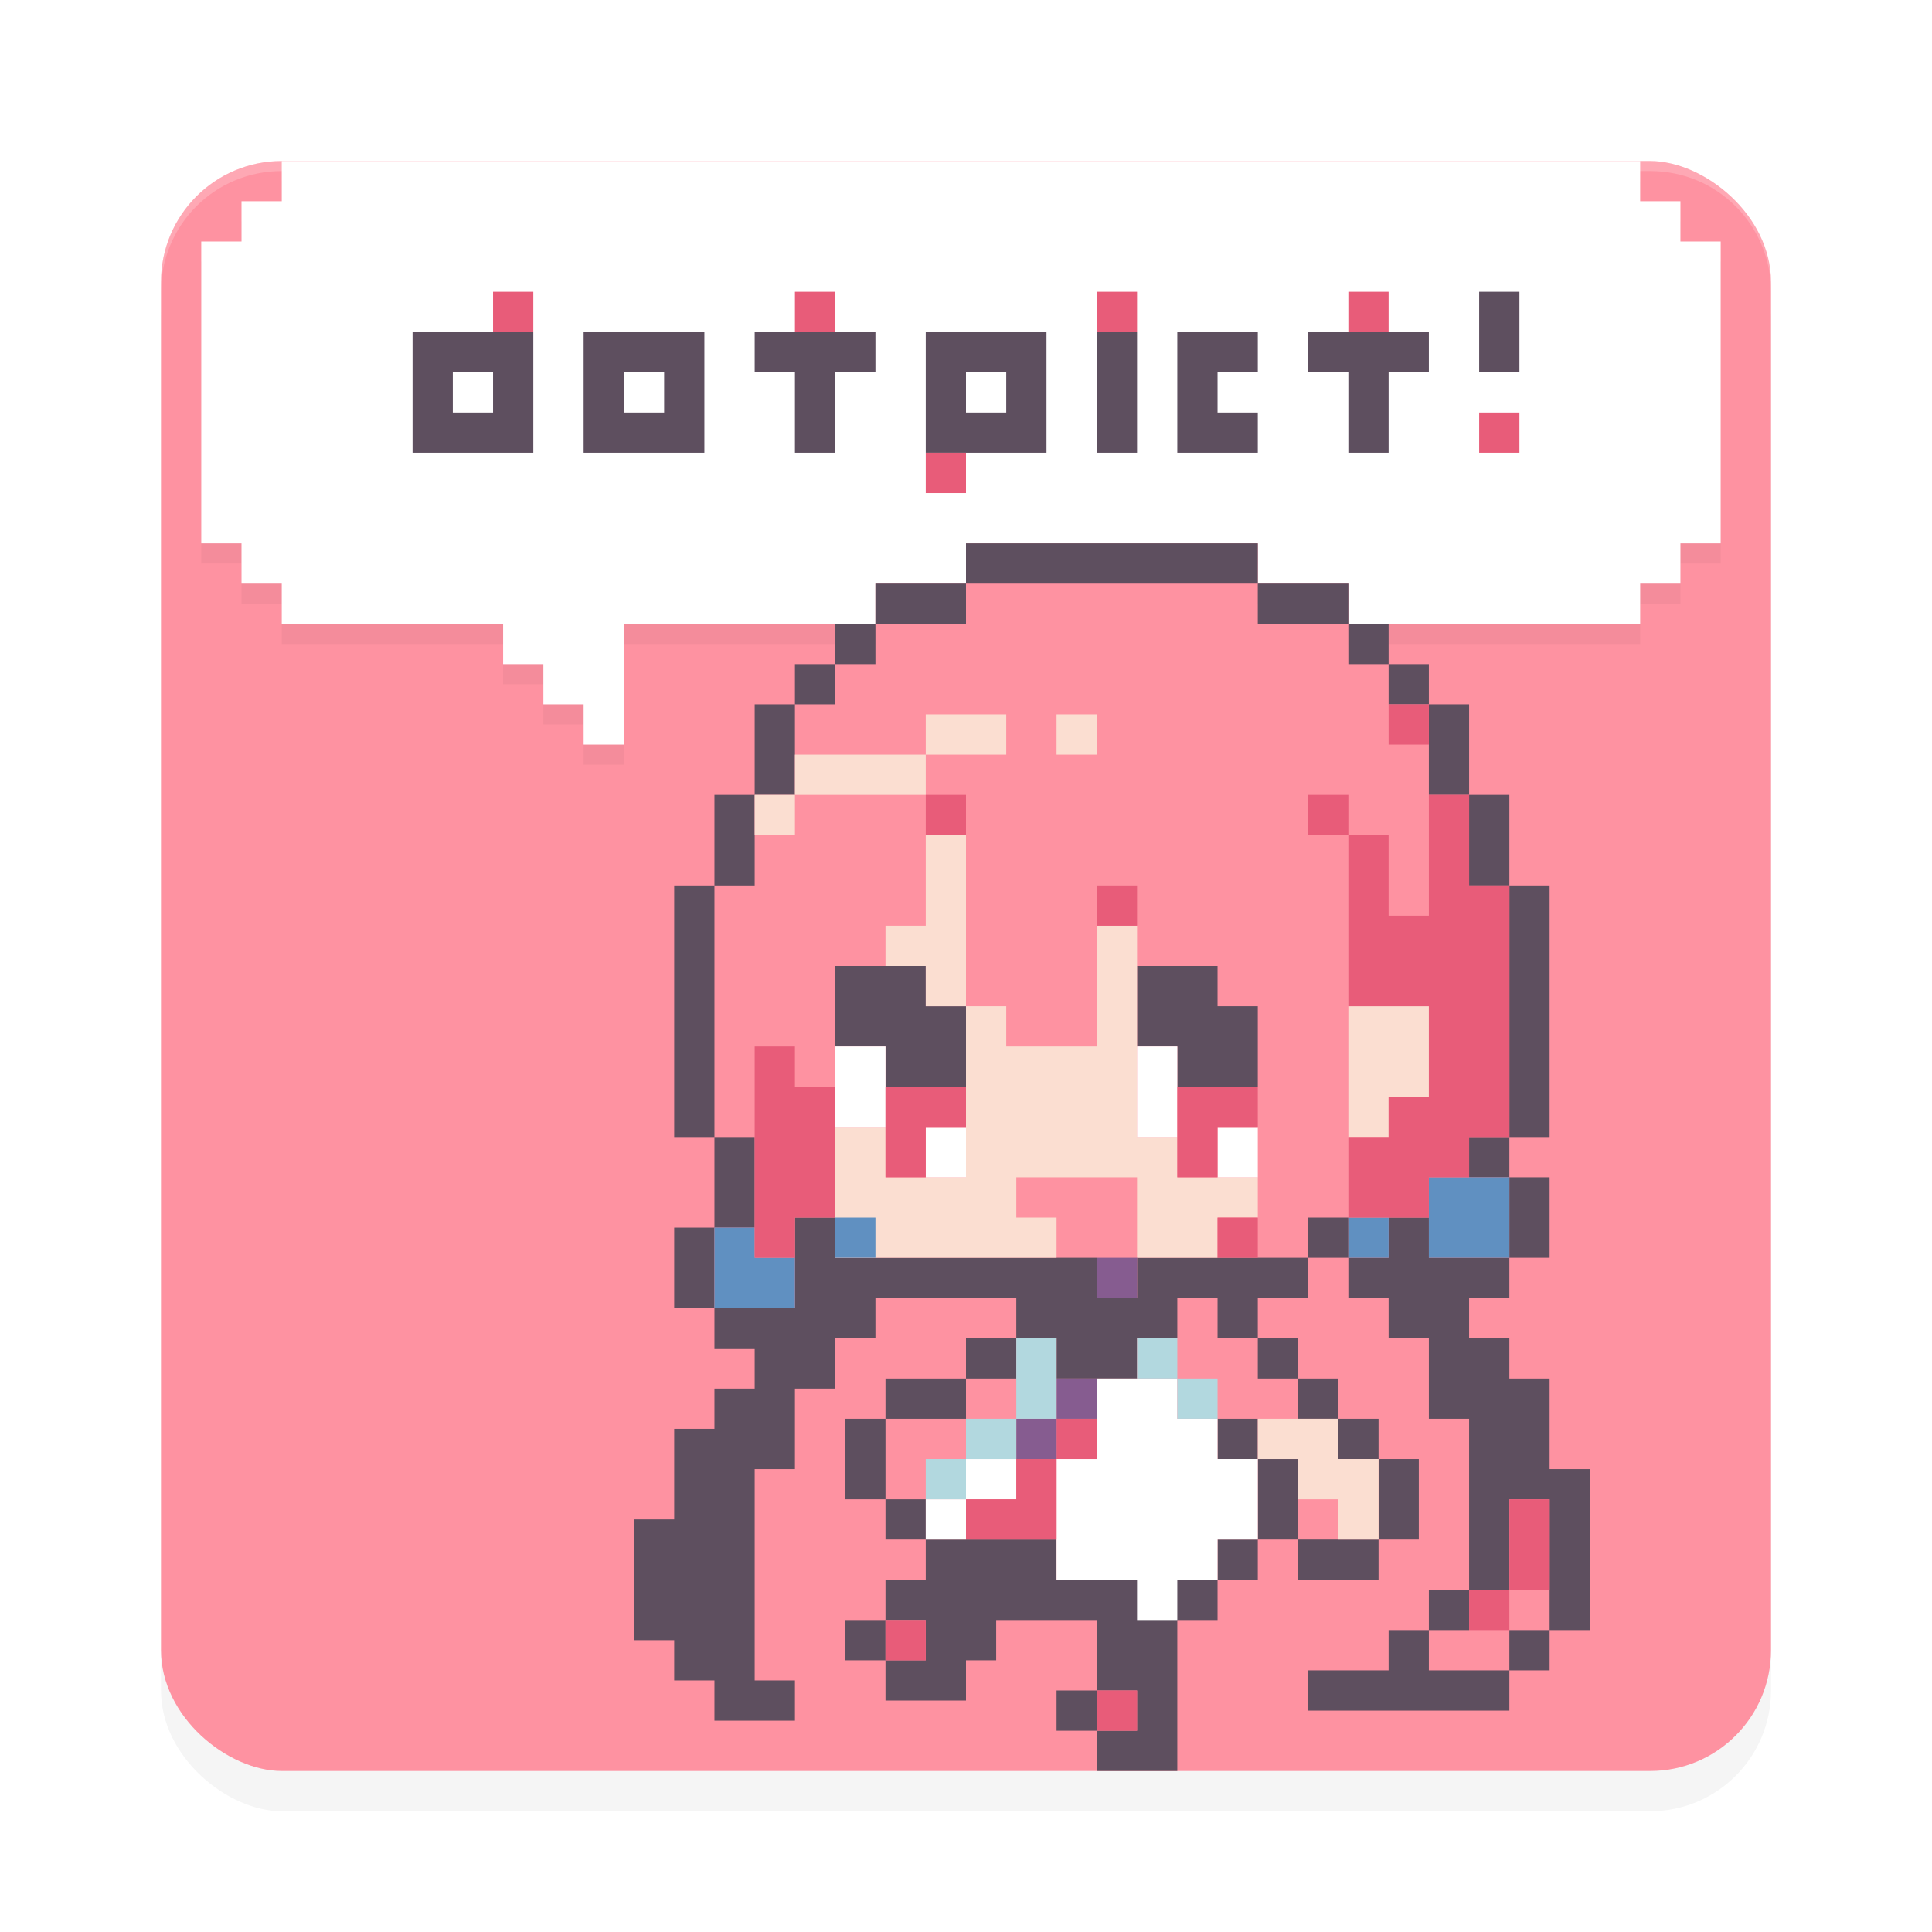 <?xml version="1.0" encoding="UTF-8" standalone="no"?>
<svg
   width="192"
   height="192"
   version="1"
   id="svg28"
   sodipodi:docname="apps_dotpict.svg"
   inkscape:version="1.1.1 (1:1.1+202109281949+c3084ef5ed)"
   xmlns:inkscape="http://www.inkscape.org/namespaces/inkscape"
   xmlns:sodipodi="http://sodipodi.sourceforge.net/DTD/sodipodi-0.dtd"
   xmlns="http://www.w3.org/2000/svg"
   xmlns:svg="http://www.w3.org/2000/svg"
   xmlns:rdf="http://www.w3.org/1999/02/22-rdf-syntax-ns#"
   xmlns:cc="http://creativecommons.org/ns#"
   xmlns:dc="http://purl.org/dc/elements/1.1/">
  <defs
     id="defs32">
    <filter
       inkscape:collect="always"
       style="color-interpolation-filters:sRGB"
       id="filter6495"
       x="-0.048"
       y="-0.048"
       width="1.096"
       height="1.096">
      <feGaussianBlur
         inkscape:collect="always"
         stdDeviation="3.2"
         id="feGaussianBlur6497" />
    </filter>
    <filter
       inkscape:collect="always"
       style="color-interpolation-filters:sRGB"
       id="filter11363"
       x="-0.033"
       y="-0.086"
       width="1.066"
       height="1.173">
      <feGaussianBlur
         inkscape:collect="always"
         stdDeviation="2.09"
         id="feGaussianBlur11365" />
    </filter>
  </defs>
  <sodipodi:namedview
     pagecolor="#ffffff"
     bordercolor="#666666"
     borderopacity="1"
     objecttolerance="10"
     gridtolerance="10"
     guidetolerance="10"
     inkscape:pageopacity="0"
     inkscape:pageshadow="2"
     inkscape:window-width="1920"
     inkscape:window-height="1019"
     id="namedview30"
     showgrid="false"
     inkscape:zoom="1"
     inkscape:cx="158.5"
     inkscape:cy="41.5"
     inkscape:window-x="0"
     inkscape:window-y="34"
     inkscape:window-maximized="1"
     inkscape:current-layer="svg28"
     inkscape:pagecheckerboard="0">
    <inkscape:grid
       type="xygrid"
       id="grid841" />
  </sodipodi:namedview>
  <rect
     id="rect6457"
     transform="matrix(0,-1,-1,0,0,0)"
     ry="12"
     rx="12"
     y="-176"
     x="-180"
     height="160"
     width="160"
     style="opacity:0.2;fill:#000000;fill-opacity:1;stroke-width:4;filter:url(#filter6495)" />
  <rect
     id="rect2"
     transform="matrix(0,-1,-1,0,0,0)"
     ry="12"
     rx="12"
     y="-176"
     x="-176"
     height="160"
     width="160"
     style="fill:#fe92a1;fill-opacity:1;stroke-width:4" />
  <path
     id="path11325"
     style="opacity:0.2;fill:#000000;fill-opacity:1;stroke-width:77.46;stroke-linecap:round;stroke-linejoin:round;filter:url(#filter11363)"
     d="m 28,18 v 4 h -4 v 4 h -4 v 30 h 4 v 4 h 4 v 4 h 22 v 4 h 4 v 4 h 4 v 4 h 4 V 64 h 25 v -4 h 9 v -4 h 29 v 4 h 9 v 4 h 29 v -4 h 4 v -4 h 4 V 26 h -4 v -4 h -4 V 18 H 32 Z" />
  <path
     id="path3106"
     style="opacity:1;fill:#ffffff;fill-opacity:1;stroke-width:77.46;stroke-linecap:round;stroke-linejoin:round"
     d="M 28 16 L 28 20 L 24 20 L 24 24 L 20 24 L 20 54 L 24 54 L 24 58 L 28 58 L 28 62 L 50 62 L 50 66 L 54 66 L 54 70 L 58 70 L 58 74 L 62 74 L 62 62 L 87 62 L 87 58 L 96 58 L 96 54 L 125 54 L 125 58 L 134 58 L 134 62 L 163 62 L 163 58 L 167 58 L 167 54 L 171 54 L 171 24 L 167 24 L 167 20 L 163 20 L 163 16 L 32 16 L 28 16 z " />
  <path
     id="rect1037"
     style="opacity:1;fill:#5e4f5f;stroke-width:17.946;stroke-linecap:round;stroke-linejoin:round;fill-opacity:1"
     d="M 147 29 L 147 33 L 147 37 L 151 37 L 151 33 L 151 29 L 147 29 z M 41 33 L 41 37 L 41 41 L 41 45 L 45 45 L 49 45 L 53 45 L 53 41 L 53 37 L 53 33 L 49 33 L 45 33 L 41 33 z M 58 33 L 58 37 L 58 41 L 58 45 L 62 45 L 66 45 L 70 45 L 70 41 L 70 37 L 70 33 L 66 33 L 62 33 L 58 33 z M 75 33 L 75 37 L 79 37 L 79 41 L 79 45 L 83 45 L 83 41 L 83 37 L 87 37 L 87 33 L 83 33 L 79 33 L 75 33 z M 92 33 L 92 37 L 92 41 L 92 45 L 96 45 L 100 45 L 104 45 L 104 41 L 104 37 L 104 33 L 100 33 L 96 33 L 92 33 z M 109 33 L 109 37 L 109 41 L 109 45 L 113 45 L 113 41 L 113 37 L 113 33 L 109 33 z M 117 33 L 117 37 L 117 41 L 117 45 L 121 45 L 125 45 L 125 41 L 121 41 L 121 37 L 125 37 L 125 33 L 121 33 L 117 33 z M 130 33 L 130 37 L 134 37 L 134 41 L 134 45 L 138 45 L 138 41 L 138 37 L 142 37 L 142 33 L 138 33 L 134 33 L 130 33 z M 45 37 L 49 37 L 49 41 L 45 41 L 45 37 z M 62 37 L 66 37 L 66 41 L 62 41 L 62 37 z M 96 37 L 100 37 L 100 41 L 96 41 L 96 37 z M 96 54 L 96 58 L 125 58 L 125 54 L 96 54 z M 125 58 L 125 62 L 134 62 L 134 58 L 125 58 z M 134 62 L 134 66 L 138 66 L 138 62 L 134 62 z M 138 66 L 138 70 L 142 70 L 142 66 L 138 66 z M 142 70 L 142 79 L 146 79 L 146 70 L 142 70 z M 146 79 L 146 88 L 150 88 L 150 79 L 146 79 z M 150 88 L 150 113 L 154 113 L 154 88 L 150 88 z M 150 113 L 146 113 L 146 117 L 150 117 L 150 113 z M 150 117 L 150 125 L 154 125 L 154 117 L 150 117 z M 150 125 L 142 125 L 142 121 L 138 121 L 138 125 L 134 125 L 134 129 L 138 129 L 138 133 L 142 133 L 142 141 L 146 141 L 146 145 L 146 158 L 150 158 L 150 149 L 154 149 L 154 162 L 158 162 L 158 146 L 154 146 L 154 137 L 150 137 L 150 133 L 146 133 L 146 129 L 150 129 L 150 125 z M 154 162 L 150 162 L 150 166 L 154 166 L 154 162 z M 150 166 L 142 166 L 142 162 L 138 162 L 138 166 L 130 166 L 130 170 L 150 170 L 150 166 z M 142 162 L 146 162 L 146 158 L 142 158 L 142 162 z M 134 125 L 134 121 L 130 121 L 130 125 L 134 125 z M 130 125 L 113 125 L 113 129 L 109 129 L 109 125 L 83 125 L 83 121 L 79 121 L 79 130 L 71 130 L 71 134 L 75 134 L 75 138 L 71 138 L 71 142 L 67 142 L 67 151 L 63 151 L 63 163 L 67 163 L 67 167 L 71 167 L 71 171 L 75 171 L 79 171 L 79 167 L 75 167 L 75 150 L 75 146 L 79 146 L 79 138 L 83 138 L 83 133 L 87 133 L 87 129 L 101 129 L 101 133 L 105 133 L 105 137 L 109 137 L 113 137 L 113 133 L 117 133 L 117 129 L 121 129 L 121 133 L 125 133 L 125 129 L 130 129 L 130 125 z M 125 133 L 125 137 L 129 137 L 129 133 L 125 133 z M 129 137 L 129 141 L 133 141 L 133 137 L 129 137 z M 133 141 L 133 145 L 137 145 L 137 141 L 133 141 z M 137 145 L 137 149 L 137 153 L 141 153 L 141 149 L 141 145 L 137 145 z M 137 153 L 129 153 L 129 157 L 137 157 L 137 153 z M 129 153 L 129 149 L 129 145 L 125 145 L 125 149 L 125 153 L 129 153 z M 125 153 L 121 153 L 121 157 L 125 157 L 125 153 z M 121 157 L 105 157 L 105 153 L 100 153 L 96 153 L 92 153 L 92 157 L 88 157 L 88 161 L 92 161 L 92 165 L 88 165 L 88 169 L 96 169 L 96 165 L 99 165 L 99 161 L 109 161 L 109 168 L 113 168 L 113 172 L 109 172 L 109 176 L 113 176 L 117 176 L 117 161 L 121 161 L 121 157 z M 109 172 L 109 168 L 105 168 L 105 172 L 109 172 z M 88 165 L 88 161 L 84 161 L 84 165 L 88 165 z M 92 153 L 92 149 L 88 149 L 88 153 L 92 153 z M 88 149 L 88 145 L 88 141 L 84 141 L 84 145 L 84 149 L 88 149 z M 88 141 L 92 141 L 96 141 L 96 137 L 92 137 L 88 137 L 88 141 z M 96 137 L 101 137 L 101 133 L 96 133 L 96 137 z M 125 145 L 125 141 L 121 141 L 121 145 L 125 145 z M 71 130 L 71 122 L 67 122 L 67 130 L 71 130 z M 71 122 L 75 122 L 75 113 L 71 113 L 71 122 z M 71 113 L 71 88 L 67 88 L 67 113 L 71 113 z M 71 88 L 75 88 L 75 79 L 71 79 L 71 88 z M 75 79 L 79 79 L 79 70 L 75 70 L 75 79 z M 79 70 L 83 70 L 83 66 L 79 66 L 79 70 z M 83 66 L 87 66 L 87 62 L 83 62 L 83 66 z M 87 62 L 96 62 L 96 58 L 87 58 L 87 62 z M 83 96 L 83 100 L 83 104 L 88 104 L 88 108 L 92 108 L 96 108 L 96 104 L 96 100 L 92 100 L 92 96 L 88 96 L 83 96 z M 113 96 L 113 100 L 113 104 L 117 104 L 117 108 L 121 108 L 125 108 L 125 104 L 125 100 L 121 100 L 121 96 L 117 96 L 113 96 z " />
  <path
     id="rect7345"
     style="opacity:1;fill:#fbded1;fill-opacity:1;stroke-width:20;stroke-linecap:round;stroke-linejoin:round"
     d="M 92 71 L 92 75 L 96 75 L 100 75 L 100 71 L 96 71 L 92 71 z M 92 75 L 88 75 L 79 75 L 79 79 L 88 79 L 92 79 L 92 75 z M 79 79 L 75 79 L 75 83 L 79 83 L 79 79 z M 105 71 L 105 75 L 109 75 L 109 71 L 105 71 z M 92 83 L 92 92 L 88 92 L 88 96 L 92 96 L 92 100 L 96 100 L 96 83 L 92 83 z M 96 100 L 96 104 L 96 108 L 96 112 L 96 117 L 92 117 L 88 117 L 88 112 L 83 112 L 83 121 L 83 125 L 105 125 L 105 121 L 101 121 L 101 117 L 113 117 L 113 121 L 113 125 L 121 125 L 121 121 L 125 121 L 125 117 L 121 117 L 117 117 L 117 113 L 113 113 L 113 104 L 113 92 L 109 92 L 109 104 L 100 104 L 100 100 L 96 100 z M 134 100 L 134 113 L 138 113 L 138 109 L 142 109 L 142 100 L 134 100 z M 125 141 L 125 145 L 129 145 L 129 149 L 133 149 L 133 153 L 137 153 L 137 149 L 137 145 L 133 145 L 133 141 L 129 141 L 125 141 z " />
  <path
     id="rect6416"
     style="opacity:0.2;fill:#ffffff;fill-opacity:1;stroke-width:4"
     d="m 28,16 c -6.648,0 -12,5.352 -12,12 v 1 c 0,-6.648 5.352,-12 12,-12 h 136 c 6.648,0 12,5.352 12,12 v -1 c 0,-6.648 -5.352,-12 -12,-12 z" />
  <path
     id="rect8234"
     style="opacity:1;fill:#6090c1;fill-opacity:1;stroke-width:20;stroke-linecap:round;stroke-linejoin:round"
     d="M 142 117 L 142 125 L 150 125 L 150 117 L 142 117 z M 83 121 L 83 125 L 87 125 L 87 121 L 83 121 z M 134 121 L 134 125 L 138 125 L 138 121 L 134 121 z M 71 122 L 71 130 L 79 130 L 79 125 L 75 125 L 75 122 L 71 122 z " />
  <path
     id="path7101"
     style="opacity:1;fill:#ffffff;fill-opacity:1;stroke-width:16;stroke-linecap:round;stroke-linejoin:round"
     d="M 83 104 L 83 108 L 83 112 L 88 112 L 88 108 L 88 104 L 83 104 z M 113 104 L 113 113 L 117 113 L 117 104 L 113 104 z M 92 112 L 92 117 L 96 117 L 96 112 L 92 112 z M 121 112 L 121 117 L 125 117 L 125 112 L 121 112 z M 109 137 L 109 145 L 105 145 L 105 157 L 110 157 L 113 157 L 113 161 L 117 161 L 117 157 L 121 157 L 121 153 L 125 153 L 125 145 L 121 145 L 121 141 L 117 141 L 117 137 L 109 137 z M 96 145 L 96 149 L 101 149 L 101 145 L 96 145 z M 96 149 L 92 149 L 92 153 L 96 153 L 96 149 z " />
  <path
     id="rect1437"
     style="opacity:1;fill:#e85c79;stroke-width:17.946;stroke-linecap:round;stroke-linejoin:round;fill-opacity:1"
     d="M 49 29 L 49 33 L 53 33 L 53 29 L 49 29 z M 79 29 L 79 33 L 83 33 L 83 29 L 79 29 z M 109 29 L 109 33 L 113 33 L 113 29 L 109 29 z M 134 29 L 134 33 L 138 33 L 138 29 L 134 29 z M 147 41 L 147 45 L 151 45 L 151 41 L 147 41 z M 92 45 L 92 49 L 96 49 L 96 45 L 92 45 z M 138 70 L 138 74 L 142 74 L 142 70 L 138 70 z M 92 79 L 92 83 L 96 83 L 96 79 L 92 79 z M 130 79 L 130 83 L 134 83 L 134 79 L 130 79 z M 134 83 L 134 87 L 134 91 L 134 100 L 142 100 L 142 109 L 138 109 L 138 113 L 134 113 L 134 121 L 138 121 L 142 121 L 142 117 L 146 117 L 146 113 L 150 113 L 150 88 L 146 88 L 146 87 L 146 83 L 146 79 L 142 79 L 142 83 L 142 87 L 142 91 L 138 91 L 138 87 L 138 83 L 134 83 z M 109 88 L 109 92 L 113 92 L 113 88 L 109 88 z M 75 104 L 75 125 L 79 125 L 79 121 L 83 121 L 83 108 L 79 108 L 79 104 L 75 104 z M 88 108 L 88 112 L 88 117 L 92 117 L 92 112 L 96 112 L 96 108 L 92 108 L 88 108 z M 117 108 L 117 112 L 117 117 L 121 117 L 121 112 L 125 112 L 125 108 L 121 108 L 117 108 z M 121 121 L 121 125 L 125 125 L 125 121 L 121 121 z M 105 141 L 105 145 L 109 145 L 109 141 L 105 141 z M 105 145 L 101 145 L 101 149 L 96 149 L 96 153 L 105 153 L 105 149 L 105 145 z M 150 149 L 150 158 L 154 158 L 154 149 L 150 149 z M 150 158 L 146 158 L 146 162 L 150 162 L 150 158 z M 88 161 L 88 165 L 92 165 L 92 161 L 88 161 z M 109 168 L 109 172 L 113 172 L 113 168 L 109 168 z " />
  <rect
     style="opacity:1;fill:#865c90;fill-opacity:1;stroke-width:10;stroke-linecap:round;stroke-linejoin:round"
     id="rect8370"
     width="4"
     height="4"
     x="109"
     y="125" />
  <rect
     style="opacity:1;fill:#865c90;fill-opacity:1;stroke-width:10;stroke-linecap:round;stroke-linejoin:round"
     id="rect8390"
     width="4"
     height="4"
     x="101"
     y="141" />
  <rect
     style="opacity:1;fill:#865c90;fill-opacity:1;stroke-width:10;stroke-linecap:round;stroke-linejoin:round"
     id="rect8392"
     width="4"
     height="4"
     x="105"
     y="137" />
  <path
     id="rect8728"
     style="opacity:1;fill:#b2d8df;fill-opacity:1;stroke-width:10;stroke-linecap:round;stroke-linejoin:round"
     d="M 101 133 L 101 141 L 105 141 L 105 133 L 101 133 z M 101 141 L 96 141 L 96 145 L 101 145 L 101 141 z M 96 145 L 92 145 L 92 149 L 96 149 L 96 145 z M 113 133 L 113 137 L 117 137 L 117 133 L 113 133 z M 117 137 L 117 141 L 121 141 L 121 137 L 117 137 z " />
</svg>
